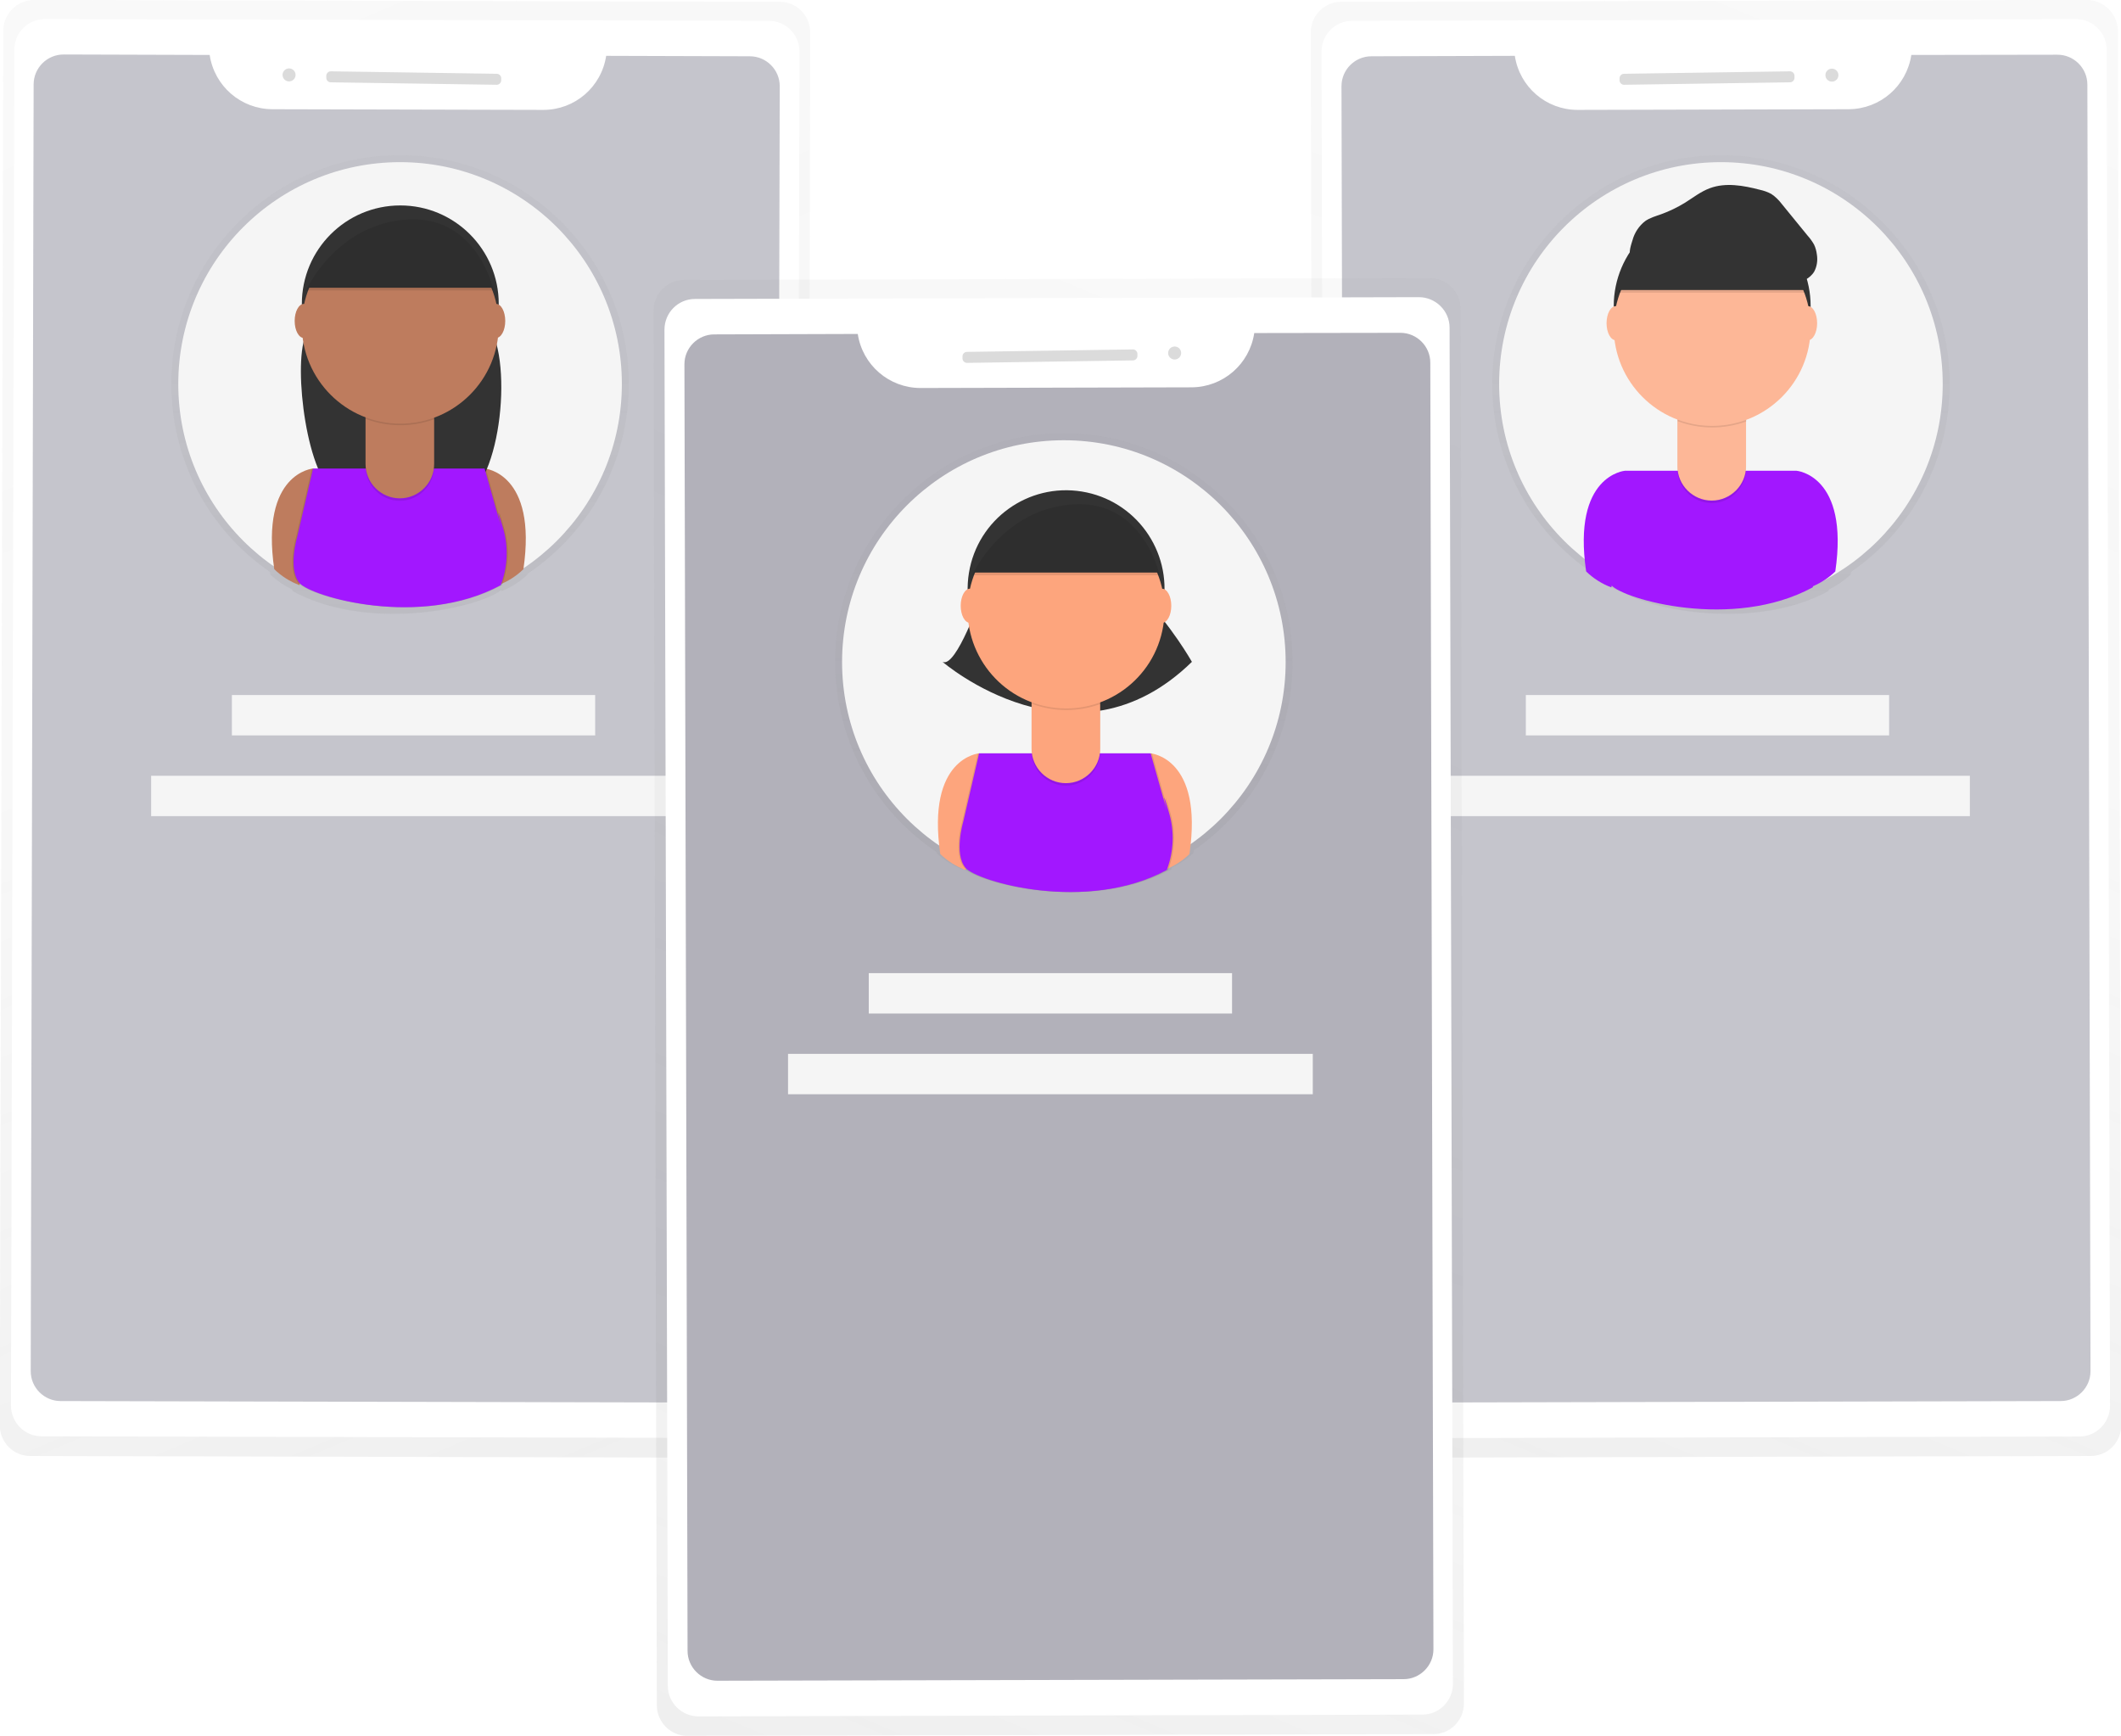 <?xml version="1.0" encoding="utf-8"?>
<!-- Generator: Adobe Illustrator 23.1.1, SVG Export Plug-In . SVG Version: 6.00 Build 0)  -->
<svg version="1.1" id="dee5f091-7f82-4933-86d1-b20eda2269df"
	 xmlns="http://www.w3.org/2000/svg" xmlns:xlink="http://www.w3.org/1999/xlink" x="0px" y="0px" viewBox="0 0 945.8 774"
	 style="enable-background:new 0 0 945.8 774;" xml:space="preserve">
<style type="text/css">
	.st0{opacity:0.5;}
	.st1{fill:url(#SVGID_1_);}
	.st2{fill:#FFFFFF;}
	.st3{opacity:0.3;fill:#3F3E54;enable-background:new    ;}
	.st4{fill:url(#SVGID_2_);}
	.st5{fill:#F5F5F5;}
	.st6{fill:#DBDBDB;}
	.st7{fill:url(#SVGID_3_);}
	.st8{fill:url(#SVGID_4_);}
	.st9{fill:url(#SVGID_5_);}
	.st10{opacity:0.4;fill:#3F3E54;enable-background:new    ;}
	.st11{fill:url(#SVGID_6_);}
	.st12{fill:#FDA57D;}
	.st13{fill:#333333;}
	.st14{opacity:0.1;enable-background:new    ;}
	.st15{fill:#A217FF;}
	.st16{fill:#FDB797;}
	.st17{fill:#BE7C5E;}
</style>
<title>swipe profiles1</title>
<g class="st0">
	
		<linearGradient id="SVGID_1_" gradientUnits="userSpaceOnUse" x1="762.889" y1="663.085" x2="1047.396" y2="-8.741" gradientTransform="matrix(1 -2.443458e-03 2.443458e-03 1 -140.75 5.978370e-02)">
		<stop  offset="0" style="stop-color:#808080;stop-opacity:0.25"/>
		<stop  offset="0.54" style="stop-color:#808080;stop-opacity:0.12"/>
		<stop  offset="1" style="stop-color:#808080;stop-opacity:0.1"/>
	</linearGradient>
	<path class="st1" d="M930.6,0L598.1,0.8c-7.5,0-13.6,6.1-13.6,13.7l0,0l1.5,621.9c0,7.5,6.2,13.6,13.7,13.6c0,0,0,0,0.1,0
		l332.5-0.8c7.5,0,13.6-6.1,13.6-13.7l0,0l-1.5-621.9C944.2,6.1,938.1,0,930.6,0z"/>
</g>
<path class="st2" d="M602.9,9.3l322.8-0.8c7.5,0,13.7,6.1,13.7,13.6l1.5,604.7c0,7.5-6.1,13.7-13.6,13.7l-322.8,0.8
	c-7.5,0-13.7-6.1-13.7-13.6L589.3,23C589.3,15.4,595.4,9.3,602.9,9.3z"/>
<path class="st3" d="M852.3,24.5c-2.1,13.9-13.9,24.1-27.9,24.2L703.5,49c-14,0-25.9-10.2-28-24.1l-64,0.2c-7.3,0-13.3,6-13.3,13.3
	l0,0l1.4,573.7c0,7.3,6,13.3,13.3,13.3l0,0l306-0.7c7.3,0,13.3-6,13.3-13.3l0,0l-1.4-573.7c0-7.3-6-13.3-13.3-13.3l0,0L852.3,24.5z"
	/>
<g class="st0">
	
		<linearGradient id="SVGID_2_" gradientUnits="userSpaceOnUse" x1="894.52" y1="272.691" x2="894.52" y2="68.19" gradientTransform="matrix(1 0 0 1 -127.12 1.01)">
		<stop  offset="0" style="stop-color:#808080;stop-opacity:0.25"/>
		<stop  offset="0.54" style="stop-color:#808080;stop-opacity:0.12"/>
		<stop  offset="1" style="stop-color:#808080;stop-opacity:0.1"/>
	</linearGradient>
	<path class="st4" d="M869.4,171.2c0-56.3-45.7-102-102-102s-102,45.7-102,102c0,34,16.9,65.7,45.1,84.6l0.1,0.4
		c3.3,3.2,7.3,5.7,11.6,7.4l0.1-0.5c4.8,4.1,24.9,10.7,48,10.6h0.5c14.6,0,30.5-2.6,44.5-10.1c0,0,0.1-0.3,0.3-0.8
		c3.5-1.7,6.8-3.9,9.6-6.6c0.1-0.4,0.1-0.8,0.2-1.2C852.9,236.2,869.4,204.8,869.4,171.2z"/>
</g>
<circle class="st5" cx="767.4" cy="171.2" r="98.9"/>
<path class="st6" d="M724.2,32.9l74-1.1c1.1,0,2,0.9,2,2v0.9c0,1.1-0.9,2-2,2l-74,1.1c-1.1,0-2-0.9-2-2v-0.9
	C722.2,33.8,723.1,32.9,724.2,32.9z"/>
<ellipse transform="matrix(1 -1.500902e-02 1.500902e-02 1 -0.411 12.263)" class="st6" cx="816.8" cy="33.5" rx="2.9" ry="2.9"/>
<rect x="680.4" y="309.9" class="st5" width="162" height="18"/>
<rect x="644.4" y="345.9" class="st5" width="234" height="18"/>
<g class="st0">
	
		<linearGradient id="SVGID_3_" gradientUnits="userSpaceOnUse" x1="503.613" y1="662.033" x2="788.191" y2="-9.937" gradientTransform="matrix(-1 0 0 1 826.51 -1.03)">
		<stop  offset="0" style="stop-color:#808080;stop-opacity:0.25"/>
		<stop  offset="0.54" style="stop-color:#808080;stop-opacity:0.12"/>
		<stop  offset="1" style="stop-color:#808080;stop-opacity:0.1"/>
	</linearGradient>
	<path class="st7" d="M15.2,0l332.5,0.8c7.5,0,13.6,6.1,13.6,13.7l0,0l-1.5,621.9c0,7.5-6.2,13.6-13.7,13.6c0,0,0,0-0.1,0
		l-332.5-0.8c-7.5,0-13.6-6.1-13.6-13.7l0,0L1.5,13.6C1.5,6.1,7.7,0,15.2,0z"/>
</g>
<path class="st2" d="M341.3,641.2l-322.8-0.8c-7.5,0-13.6-6.1-13.6-13.7L6.4,22.1c0-7.5,6.1-13.6,13.7-13.6l322.8,0.8
	c7.5,0,13.6,6.1,13.6,13.7L355,627.6C355,635.1,348.8,641.2,341.3,641.2z"/>
<path class="st3" d="M93.5,24.5c2.1,13.9,13.9,24.1,27.9,24.2L242.3,49c14,0,25.9-10.2,28-24.1l64.1,0.2c7.3,0,13.3,6,13.3,13.3l0,0
	l-1.4,573.7c0,7.3-6,13.3-13.3,13.3l0,0l-306-0.7c-7.3,0-13.3-6-13.3-13.3l0,0L15,37.6c0-7.3,6-13.3,13.3-13.3l0,0L93.5,24.5z"/>
<g class="st0">
	
		<linearGradient id="SVGID_4_" gradientUnits="userSpaceOnUse" x1="634.48" y1="272.691" x2="634.48" y2="68.19" gradientTransform="matrix(-1 0 0 1 812.88 1.01)">
		<stop  offset="0" style="stop-color:#808080;stop-opacity:0.25"/>
		<stop  offset="0.54" style="stop-color:#808080;stop-opacity:0.12"/>
		<stop  offset="1" style="stop-color:#808080;stop-opacity:0.1"/>
	</linearGradient>
	<path class="st8" d="M76.4,171.2c0-56.3,45.7-102,102-102s102,45.7,102,102c0,34-16.9,65.7-45.1,84.6l-0.1,0.4
		c-3.3,3.2-7.3,5.7-11.6,7.4l-0.1-0.5c-4.8,4.1-24.9,10.7-48,10.6H175c-14.6,0-30.5-2.6-44.5-10.1c0,0-0.1-0.3-0.3-0.8
		c-3.5-1.7-6.8-3.9-9.6-6.6c-0.1-0.4-0.1-0.8-0.2-1.2C92.8,236.2,76.4,204.8,76.4,171.2z"/>
</g>
<circle class="st5" cx="178.4" cy="171.2" r="98.9"/>
<path class="st6" d="M221.5,37.8l-74-1.1c-1.1,0-2-0.9-2-2v-0.9c0-1.1,0.9-2,2-2l74,1.1c1.1,0,2,0.9,2,2v0.9
	C223.5,36.9,222.6,37.8,221.5,37.8z"/>
<ellipse class="st6" cx="128.9" cy="33.4" rx="2.9" ry="2.9"/>
<rect x="103.4" y="309.9" class="st5" width="162" height="18"/>
<rect x="67.4" y="345.9" class="st5" width="234" height="18"/>
<g class="st0">
	
		<linearGradient id="SVGID_5_" gradientUnits="userSpaceOnUse" x1="469.488" y1="786.368" x2="754.003" y2="114.522" gradientTransform="matrix(1 -2.443458e-03 2.443458e-03 1 -140.75 5.978370e-02)">
		<stop  offset="0" style="stop-color:#808080;stop-opacity:0.25"/>
		<stop  offset="0.54" style="stop-color:#808080;stop-opacity:0.12"/>
		<stop  offset="1" style="stop-color:#808080;stop-opacity:0.1"/>
	</linearGradient>
	<path class="st9" d="M637.5,124L305,124.8c-7.5,0-13.6,6.1-13.6,13.7l0,0l1.5,621.9c0,7.5,6.2,13.6,13.7,13.6c0,0,0,0,0.1,0
		l332.5-0.8c7.5,0,13.6-6.1,13.6-13.7l0,0l-1.5-621.9C651.2,130.1,645.1,124,637.5,124z"/>
</g>
<path class="st2" d="M309.9,133.3l322.8-0.8c7.5,0,13.7,6.1,13.7,13.6l1.5,604.7c0,7.5-6.1,13.7-13.6,13.7l-322.8,0.8
	c-7.5,0-13.7-6.1-13.7-13.6L296.3,147C296.3,139.4,302.4,133.3,309.9,133.3z"/>
<path id="e707708a-3328-453c-98e2-ff60f305110c" class="st10" d="M559.3,148.5c-2.1,13.9-13.9,24.1-27.9,24.2L410.5,173
	c-14,0-25.9-10.2-28-24.1l-64,0.2c-7.3,0-13.3,6-13.3,13.3l0,0l1.4,573.7c0,7.3,6,13.3,13.3,13.3l0,0l306-0.7
	c7.3,0,13.3-6,13.3-13.3l0,0l-1.4-573.7c0-7.3-6-13.3-13.3-13.3l0,0L559.3,148.5z"/>
<g class="st0">
	
		<linearGradient id="SVGID_6_" gradientUnits="userSpaceOnUse" x1="601.52" y1="396.791" x2="601.52" y2="192.19" gradientTransform="matrix(1 0 0 1 -127.12 1.01)">
		<stop  offset="0" style="stop-color:#808080;stop-opacity:0.25"/>
		<stop  offset="0.54" style="stop-color:#808080;stop-opacity:0.12"/>
		<stop  offset="1" style="stop-color:#808080;stop-opacity:0.1"/>
	</linearGradient>
	<path class="st11" d="M576.4,295.2c0-56.3-45.7-102-102-102s-102,45.7-102,102c0,34,16.9,65.7,45.1,84.6l0.1,0.5
		c3.3,3.2,7.3,5.7,11.6,7.4l0.1-0.5c4.8,4.1,24.9,10.7,48,10.6h0.5c14.6,0,30.5-2.6,44.5-10.1c0,0,0.1-0.3,0.3-0.8
		c3.5-1.7,6.8-3.9,9.6-6.6c0.1-0.4,0.1-0.8,0.2-1.2C559.9,360.2,576.4,328.8,576.4,295.2z"/>
</g>
<circle class="st5" cx="474.4" cy="295.2" r="98.9"/>
<path class="st6" d="M431.2,156.9l74-1.1c1.1,0,2,0.9,2,2v0.9c0,1.1-0.9,2-2,2l-74,1.1c-1.1,0-2-0.9-2-2v-0.9
	C429.2,157.8,430.1,156.9,431.2,156.9z"/>
<circle class="st6" cx="523.8" cy="157.4" r="2.9"/>
<rect x="387.4" y="433.9" class="st5" width="162" height="18"/>
<rect x="351.4" y="469.9" class="st5" width="234" height="18"/>
<path class="st12" d="M436.6,335.9c0,0-23.6,1.9-17.3,44.9c3.2,3.1,7,5.5,11.2,7.1l13.3-44.9L436.6,335.9z"/>
<path class="st12" d="M513.1,335.9c0,0,23.6,1.9,17.3,44.9c-3.2,3.1-7,5.5-11.2,7.1L505.9,343L513.1,335.9z"/>
<path class="st13" d="M437.6,265.5c0,0-11.2,32.6-17.3,29.6c0,0,59,51,111.2,0c0,0-9.2-16.3-22.4-29.6H437.6z"/>
<ellipse transform="matrix(0.16 -0.987 0.987 0.16 140.223 689.812)" class="st13" cx="475.5" cy="262.5" rx="43.9" ry="43.9"/>
<path class="st14" d="M512.6,335.9h-76.5l-7.1,30.6c0,0-4.2,14.2,1,20.4s54,20.4,89.8,1c3.1-8.2,3.5-17.1,1-25.5c-4.1-14.3-1-1-1-1
	L512.6,335.9z"/>
<path class="st14" d="M513.7,335.9h-76.5l-7.1,30.6c0,0-4.2,14.2,1,20.4s54,20.4,89.8,1c3.1-8.2,3.5-17.1,1-25.5c-4.1-14.3-1-1-1-1
	L513.7,335.9z"/>
<path class="st15" d="M513.1,335.9h-76.5l-7.1,30.6c0,0-4.2,14.2,1,20.4s54,20.4,89.8,1c3.1-8.2,3.5-17.1,1-25.5c-4.1-14.3-1-1-1-1
	L513.1,335.9z"/>
<path class="st14" d="M460,310.5h30.6l0,0V335c0,8.4-6.9,15.3-15.3,15.3l0,0c-8.4,0-15.3-6.9-15.3-15.3l0,0L460,310.5L460,310.5z"/>
<path class="st12" d="M460,309.4h30.6l0,0v24.5c0,8.4-6.9,15.3-15.3,15.3l0,0c-8.4,0-15.3-6.9-15.3-15.3L460,309.4L460,309.4z"/>
<path class="st14" d="M460.1,313.8c9.9,3.7,20.7,3.7,30.6,0.1v-3.8h-30.6V313.8z"/>
<ellipse transform="matrix(0.16 -0.987 0.987 0.16 130.846 697.79)" class="st12" cx="475.5" cy="272" rx="43.9" ry="43.9"/>
<path class="st13" d="M433.5,255.3h83.6c0,0-7.1-33.8-38.8-31.6S433.5,255.3,433.5,255.3z"/>
<ellipse class="st12" cx="432.5" cy="270.1" rx="4.1" ry="7.6"/>
<ellipse class="st12" cx="518.2" cy="270.1" rx="4.1" ry="7.6"/>
<path class="st14" d="M433.5,256.5h83.6c0,0-7.1-33.8-38.8-31.6S433.5,256.5,433.5,256.5z"/>
<path class="st15" d="M724.6,209.9c0,0-23.6,1.9-17.3,44.9c3.2,3.1,7,5.5,11.2,7.1l13.3-44.9L724.6,209.9z"/>
<path class="st15" d="M801.1,209.9c0,0,23.6,1.9,17.3,44.9c-3.2,3.1-7,5.5-11.2,7.1L793.9,217L801.1,209.9z"/>
<circle class="st13" cx="763.5" cy="136.5" r="43.9"/>
<path class="st15" d="M801.1,209.9h-76.5l-7.1,30.6c0,0-4.2,14.2,1,20.4s54,20.4,89.8,1c3.1-8.2,3.5-17.1,1-25.5c-4.1-14.3-1-1-1-1
	L801.1,209.9z"/>
<path class="st14" d="M748,184.5h30.6l0,0V209c0,8.4-6.9,15.3-15.3,15.3l0,0c-8.4,0-15.3-6.9-15.3-15.3V184.5L748,184.5z"/>
<path class="st16" d="M748,183.4h30.6l0,0v24.5c0,8.4-6.9,15.3-15.3,15.3l0,0c-8.4,0-15.3-6.9-15.3-15.3V183.4L748,183.4z"/>
<path class="st14" d="M748.1,187.8c9.9,3.7,20.7,3.7,30.6,0.1v-3.8h-30.6V187.8z"/>
<circle class="st16" cx="763.5" cy="146" r="43.9"/>
<path class="st14" d="M721.5,130.5h83.6c0,0-7.1-33.8-38.8-31.6S721.5,130.5,721.5,130.5z"/>
<path class="st13" d="M721.5,129.3h83.6c0,0-7.1-33.8-38.8-31.6S721.5,129.3,721.5,129.3z"/>
<ellipse class="st16" cx="720.5" cy="144.1" rx="4.1" ry="7.6"/>
<ellipse class="st16" cx="806.2" cy="144.1" rx="4.1" ry="7.6"/>
<path class="st13" d="M728,107c0.9-3.3,2.9-6.3,5.6-8.4c2.1-1.5,4.7-2.2,7.2-3.1c3.6-1.3,7.1-3,10.4-5c3.7-2.3,7.2-5.1,11.3-6.6
	c7-2.6,14.9-1.2,22.2,0.7c1.8,0.4,3.6,1,5.2,1.9c1.8,1.2,3.3,2.7,4.6,4.4L806,105c1.1,1.2,2.1,2.6,2.9,4c0.7,1.4,1.1,3,1.3,4.6
	c0.4,2.6,0,5.2-1.2,7.5c-2,3.3-6,5-9.8,5.2s-7.6-1-11.3-2.1c-12-3.5-24.1-6.8-36.5-8.2c-6.2-0.8-12.4-1-18.5-0.6
	c-1.9,0.1-4.5,1-5.7-1C726,112.7,727.5,108.7,728,107z"/>
<path class="st17" d="M139.6,208.9c0,0-23.6,1.9-17.3,44.9c3.2,3.1,7,5.5,11.2,7.1l13.3-44.9L139.6,208.9z"/>
<path class="st17" d="M216.1,208.9c0,0,23.6,1.9,17.3,44.9c-3.2,3.1-7,5.5-11.2,7.1L208.9,216L216.1,208.9z"/>
<path class="st13" d="M140.6,138.5c0,0-1.8,5.3-4.4,11.4c-5.6,13.4,0.8,64.7,14.2,70.2c15.1,6.1,34.9,10.1,55.5,2.6
	c17.9-6.5,23.4-65,10.8-79.2c-1.5-1.7-3-3.3-4.6-4.9L140.6,138.5z"/>
<circle class="st13" cx="178.5" cy="135.5" r="43.9"/>
<path class="st14" d="M215.6,208.9h-76.5l-7.1,30.6c0,0-4.2,14.2,1,20.4s54,20.4,89.8,1c3.1-8.2,3.5-17.1,1-25.5c-4.1-14.3-1-1-1-1
	L215.6,208.9z"/>
<path class="st14" d="M216.6,208.9h-76.5l-7.1,30.6c0,0-4.2,14.2,1,20.4s54,20.4,89.8,1c3.1-8.2,3.5-17.1,1-25.5c-4.1-14.3-1-1-1-1
	L216.6,208.9z"/>
<path class="st15" d="M216.1,208.9h-76.5l-7.1,30.6c0,0-4.2,14.2,1,20.4s54,20.4,89.8,1c3.1-8.2,3.5-17.1,1-25.5c-4.1-14.3-1-1-1-1
	L216.1,208.9z"/>
<path class="st14" d="M163,183.5h30.6l0,0V208c0,8.4-6.9,15.3-15.3,15.3l0,0l0,0c-8.4,0-15.3-6.9-15.3-15.3l0,0V183.5L163,183.5z"/>
<path class="st17" d="M163,182.4h30.6l0,0v24.5c0,8.4-6.9,15.3-15.3,15.3l0,0l0,0c-8.4,0-15.3-6.9-15.3-15.3l0,0V182.4L163,182.4z"
	/>
<path class="st14" d="M163.1,186.8c9.9,3.7,20.7,3.7,30.6,0.1v-3.8h-30.6V186.8z"/>
<circle class="st17" cx="178.5" cy="145" r="43.9"/>
<path class="st13" d="M136.5,128.3h83.6c0,0-7.1-33.8-38.8-31.6S136.5,128.3,136.5,128.3z"/>
<ellipse class="st17" cx="135.5" cy="143.1" rx="4.1" ry="7.6"/>
<ellipse class="st17" cx="221.2" cy="143.1" rx="4.1" ry="7.6"/>
<path class="st14" d="M136.5,129.5h83.6c0,0-7.1-33.8-38.8-31.6S136.5,129.5,136.5,129.5z"/>
</svg>
